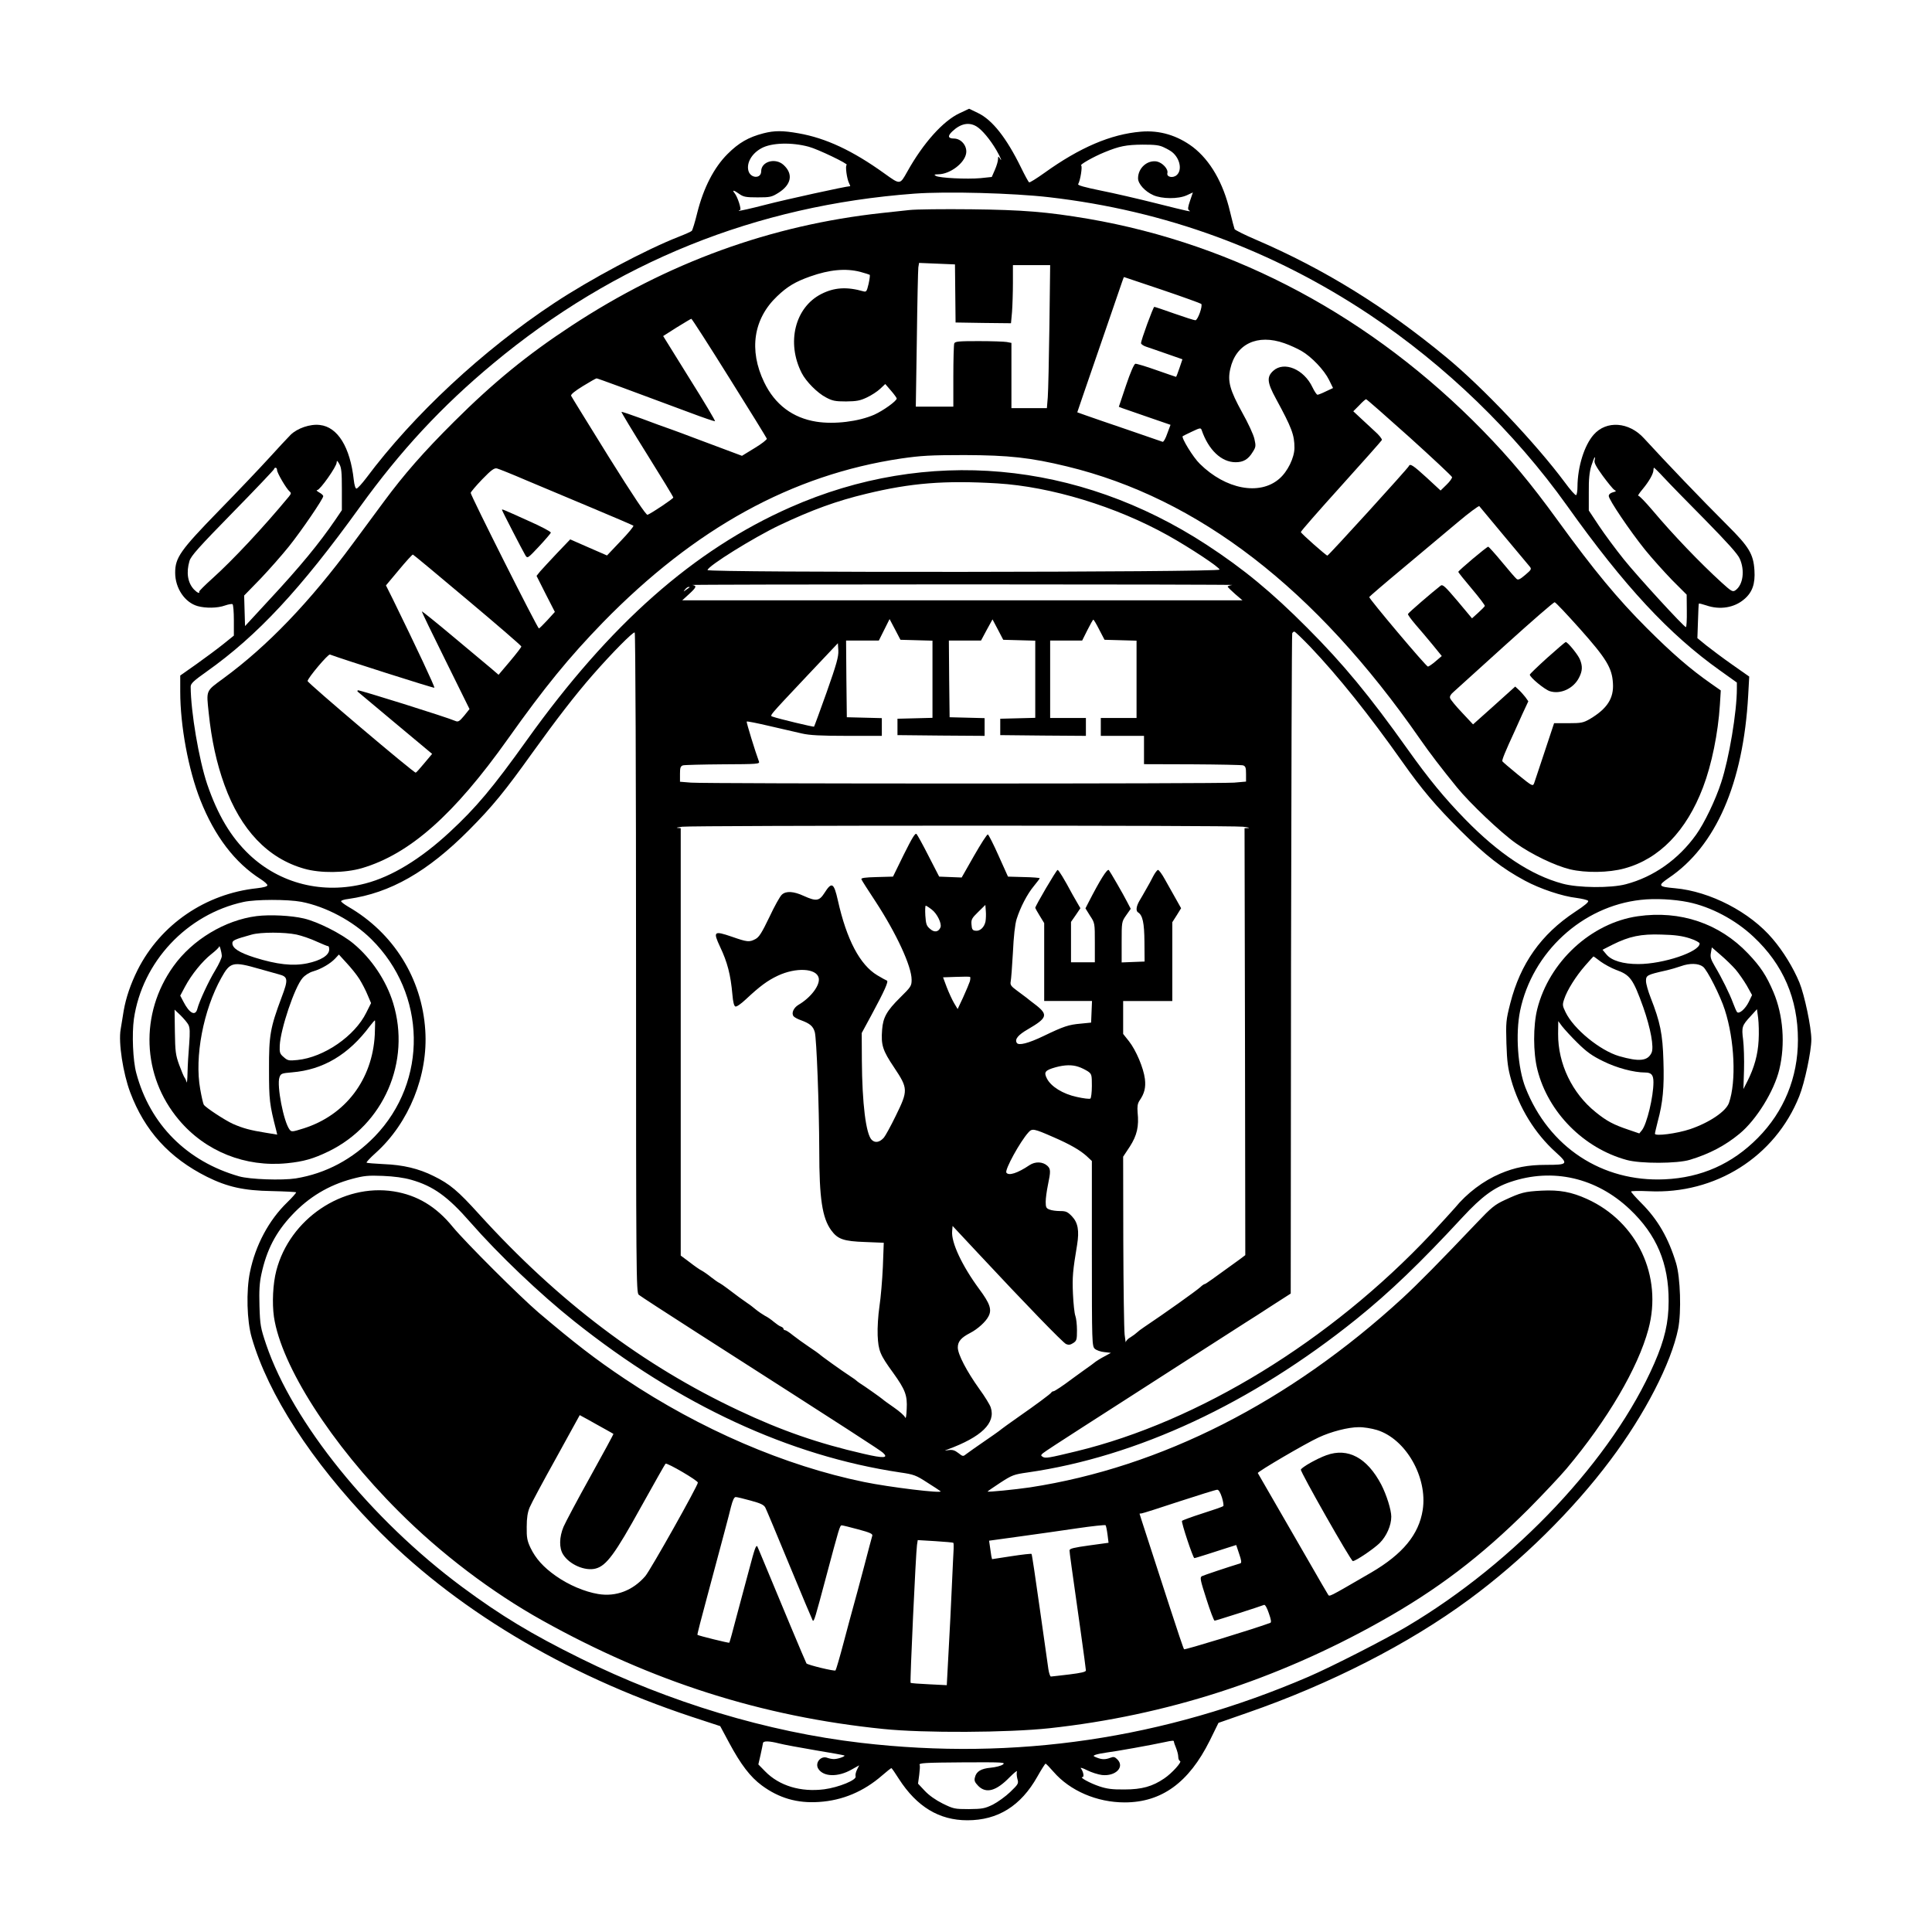 <?xml version="1.0" standalone="no"?>
<!DOCTYPE svg PUBLIC "-//W3C//DTD SVG 20010904//EN"
 "http://www.w3.org/TR/2001/REC-SVG-20010904/DTD/svg10.dtd">
<svg version="1.0" xmlns="http://www.w3.org/2000/svg"
 width="1297pt" height="1297pt" viewBox="0 0 1297 1297"
 preserveAspectRatio="xMidYMid meet">
<g transform="translate(0,1297) scale(0.1,-0.1)"
fill="#000000" stroke="none">
<path d="M6442 12210 c-110 -51 -244 -200 -351 -392 -50 -89 -47 -89 -153 -13
-214 154 -394 238 -577 270 -106 19 -162 19 -236 0 -100 -26 -165 -63 -241
-139 -91 -91 -161 -227 -203 -394 -15 -62 -32 -117 -37 -122 -5 -5 -45 -23
-89 -40 -222 -87 -595 -286 -835 -445 -477 -315 -944 -749 -1262 -1175 -29
-38 -58 -70 -65 -70 -7 0 -14 23 -18 58 -24 220 -108 356 -228 369 -65 8 -151
-22 -196 -66 -20 -20 -85 -90 -145 -156 -60 -66 -213 -227 -340 -357 -256
-263 -290 -312 -290 -413 0 -104 65 -200 151 -224 54 -15 133 -14 183 4 23 8
46 12 51 9 5 -3 9 -52 9 -108 l0 -103 -72 -58 c-40 -32 -121 -92 -180 -134
l-108 -76 0 -109 c0 -229 55 -525 135 -727 96 -243 232 -421 405 -531 25 -16
45 -34 45 -41 0 -8 -26 -15 -70 -20 -346 -37 -647 -243 -801 -548 -48 -97 -78
-185 -94 -276 -5 -35 -15 -90 -20 -123 -16 -88 16 -295 64 -423 97 -258 262
-440 515 -567 137 -68 247 -93 435 -96 87 -2 161 -6 164 -8 2 -3 -25 -34 -60
-68 -123 -119 -213 -287 -250 -468 -26 -126 -21 -328 12 -440 110 -381 401
-830 815 -1259 535 -554 1276 -1000 2138 -1286 l192 -63 60 -112 c79 -147 142
-229 219 -286 115 -85 238 -121 384 -111 158 10 300 70 424 178 31 27 59 49
62 49 3 0 26 -33 51 -73 120 -186 270 -277 459 -277 205 0 359 96 470 293 27
48 52 87 55 87 4 0 28 -25 54 -55 110 -127 291 -205 477 -205 248 0 431 133
571 414 l59 120 192 67 c557 193 1086 463 1491 762 351 258 696 598 948 935
231 307 408 651 455 882 22 112 15 344 -14 440 -51 168 -122 292 -233 403 -38
38 -69 73 -69 78 0 4 53 5 119 2 446 -22 848 231 1010 638 36 89 81 302 81
381 0 81 -46 299 -80 382 -42 101 -109 210 -179 292 -152 181 -421 320 -656
341 -113 10 -118 17 -44 68 318 213 502 636 535 1226 l7 127 -114 80 c-63 44
-141 103 -174 129 l-60 49 4 115 c2 63 4 115 6 117 2 2 24 -4 49 -12 92 -32
189 -16 255 41 55 46 75 104 69 195 -7 108 -36 157 -181 301 -186 186 -403
413 -561 585 -100 110 -252 121 -337 24 -63 -71 -108 -215 -109 -349 0 -28 -4
-54 -9 -57 -5 -3 -40 36 -77 87 -192 258 -548 635 -794 838 -410 339 -821 593
-1279 790 -75 32 -139 64 -143 71 -3 7 -17 61 -31 119 -45 191 -132 342 -249
432 -104 78 -223 114 -349 103 -202 -17 -410 -106 -648 -277 -52 -37 -98 -66
-102 -63 -5 2 -29 47 -55 100 -97 198 -192 319 -288 365 -33 16 -60 29 -60 29
-1 -1 -29 -14 -64 -30z m114 -89 c37 -23 90 -86 133 -159 28 -48 44 -88 21
-52 -8 12 -10 10 -10 -8 0 -13 -9 -45 -21 -72 l-21 -48 -76 -8 c-92 -8 -275 1
-299 15 -15 9 -12 10 17 11 78 1 176 75 186 141 8 49 -33 99 -82 99 -40 0 -44
17 -11 48 56 53 112 64 163 33z m-1127 -136 c61 -16 271 -117 255 -122 -11 -4
1 -95 17 -125 5 -10 8 -18 6 -18 -26 0 -435 -90 -566 -124 -96 -25 -177 -43
-180 -41 -2 3 1 5 7 5 12 0 -16 89 -37 114 -19 23 -4 20 32 -6 28 -20 45 -23
123 -23 83 0 94 2 139 30 88 55 102 127 35 188 -55 50 -150 23 -150 -43 0 -52
-73 -48 -86 5 -13 52 23 115 88 150 67 37 202 41 317 10z m2386 -5 c22 -10 47
-25 55 -32 52 -43 67 -120 30 -153 -25 -23 -70 -14 -63 13 7 27 -33 70 -71 78
-64 11 -126 -44 -126 -113 0 -37 46 -88 102 -113 58 -26 168 -27 225 -1 l41
19 -19 -56 c-15 -44 -16 -57 -7 -64 22 -13 3 -9 -220 47 -119 30 -288 69 -374
86 -107 22 -155 35 -150 43 14 22 30 121 20 125 -13 4 81 58 157 89 100 41
145 50 255 51 84 0 113 -3 145 -19z m-772 -334 c781 -90 1497 -353 2152 -789
509 -340 972 -787 1325 -1282 386 -542 686 -864 1028 -1107 l112 -80 0 -42 c0
-155 -52 -467 -105 -628 -38 -118 -114 -276 -169 -352 -119 -166 -285 -283
-471 -332 -101 -27 -321 -25 -426 4 -211 57 -426 199 -655 434 -139 143 -242
268 -385 469 -254 357 -432 573 -674 815 -238 239 -427 395 -675 557 -866 565
-1879 656 -2795 251 -648 -286 -1212 -785 -1767 -1561 -230 -322 -342 -455
-519 -619 -195 -181 -389 -299 -566 -345 -285 -74 -573 -2 -780 194 -123 117
-211 265 -282 472 -56 167 -110 485 -111 655 0 21 19 39 108 102 340 241 629
551 1027 1103 274 380 551 678 895 964 818 681 1764 1062 2828 1141 216 16
662 4 905 -24z m3662 -1766 c-5 -15 10 -43 55 -105 34 -46 69 -89 78 -94 14
-8 13 -10 -11 -16 -17 -5 -27 -14 -27 -25 0 -24 141 -233 243 -360 47 -58 129
-149 182 -204 l98 -98 1 -109 c1 -60 -2 -109 -6 -109 -13 0 -323 338 -417 455
-53 66 -128 167 -166 224 l-69 104 0 121 c-1 89 4 136 17 179 10 31 20 57 23
57 3 0 2 -9 -1 -20z m-8410 -195 l0 -140 -44 -65 c-108 -158 -235 -313 -450
-544 l-156 -169 -3 102 -3 103 110 113 c60 63 146 161 191 217 84 105 230 319
230 337 0 6 -12 17 -27 25 -16 9 -22 16 -13 16 19 1 130 158 130 185 1 16 4
14 18 -10 14 -24 17 -56 17 -170z m-435 129 c0 -19 63 -126 84 -143 12 -10 11
-15 -4 -34 -173 -209 -379 -429 -515 -551 -49 -44 -89 -84 -88 -88 6 -16 -14
-7 -35 15 -42 45 -53 113 -30 191 10 34 63 93 290 325 153 156 278 288 278
292 0 5 5 9 10 9 6 0 10 -7 10 -16z m9311 -51 c35 -38 159 -165 276 -283 148
-151 218 -228 232 -260 36 -79 23 -177 -29 -213 -18 -12 -26 -8 -92 52 -146
133 -328 323 -465 486 -47 55 -89 99 -95 97 -5 -1 8 19 30 45 43 52 72 103 72
128 0 8 2 15 4 15 2 0 33 -30 67 -67z m-4476 -38 c361 -22 797 -155 1145 -349
152 -85 351 -217 347 -230 -6 -18 -3437 -21 -3437 -3 0 26 312 220 485 302
216 102 380 162 580 210 301 73 527 91 880 70z m1577 -682 c-18 -3 -32 -8 -30
-12 2 -5 25 -27 51 -50 l48 -41 -1880 0 -1881 0 45 41 c51 47 54 56 23 62 -13
2 805 4 1817 4 1012 0 1825 -2 1807 -4z m-3643 -16 c-2 -1 -13 -9 -24 -17 -19
-14 -19 -14 -6 3 7 9 18 17 24 17 6 0 8 -1 6 -3z m1524 -355 l107 -3 0 -259 0
-259 -117 -3 -118 -3 0 -55 0 -55 293 -3 292 -2 0 60 0 59 -117 3 -118 3 -3
258 -2 257 108 0 108 0 38 71 39 71 36 -68 36 -69 108 -3 107 -3 0 -259 0
-259 -117 -3 -118 -3 0 -55 0 -55 288 -3 287 -2 0 60 0 60 -120 0 -120 0 0
260 0 260 108 0 107 0 35 70 c19 38 37 70 40 70 3 0 21 -30 40 -68 l35 -67
108 -3 107 -3 0 -259 0 -260 -120 0 -120 0 0 -60 0 -60 145 0 145 0 0 -95 0
-95 323 -1 c177 -1 331 -4 342 -7 17 -6 20 -16 20 -58 l0 -51 -80 -7 c-105 -8
-3550 -8 -3646 0 l-74 6 0 52 c0 42 3 52 20 58 11 3 132 6 269 7 232 1 248 2
241 19 -24 64 -86 265 -82 268 3 3 72 -11 153 -30 82 -19 180 -42 217 -50 51
-12 127 -16 303 -16 l234 0 0 60 0 59 -117 3 -118 3 -3 258 -2 257 110 0 110
0 36 72 36 72 37 -70 36 -69 108 -3z m-1883 -2166 c0 -2095 1 -2214 18 -2228
9 -8 186 -123 392 -255 1045 -669 1227 -787 1248 -806 39 -36 4 -38 -129 -7
-306 70 -553 156 -839 291 -645 303 -1212 732 -1743 1317 -143 158 -196 203
-306 257 -100 50 -205 75 -335 80 -60 3 -112 7 -115 10 -3 3 25 33 62 66 223
201 352 521 332 822 -22 349 -214 655 -517 830 -27 16 -48 32 -48 37 0 5 21
12 48 15 282 40 532 182 812 464 156 157 240 260 423 516 164 228 288 389 407
525 127 145 271 291 281 284 5 -3 9 -971 9 -2218z m4526 2122 c189 -199 394
-455 618 -772 132 -187 224 -295 390 -461 169 -168 279 -254 433 -337 102 -55
251 -105 347 -116 36 -5 71 -13 77 -19 7 -7 -19 -30 -88 -75 -228 -151 -366
-347 -434 -613 -29 -114 -30 -128 -26 -270 4 -123 10 -167 32 -245 53 -186
159 -359 299 -485 87 -79 83 -85 -64 -85 -124 0 -210 -17 -309 -59 -113 -48
-223 -131 -304 -230 -22 -25 -94 -104 -160 -175 -676 -719 -1560 -1260 -2382
-1459 -182 -44 -207 -49 -225 -37 -13 8 -13 11 0 23 8 8 128 86 265 174 138
88 423 272 635 408 212 136 417 268 455 292 39 24 124 79 190 122 l120 77 2
2209 c2 1216 5 2216 8 2223 2 6 9 12 14 12 5 0 53 -46 107 -102z m-3246 -304
c-45 -126 -83 -230 -85 -232 -3 -4 -243 54 -275 66 -24 9 -41 -11 230 277
l205 217 3 -49 c2 -41 -11 -89 -78 -279z m2795 -904 c33 -4 49 -8 35 -9 l-25
-1 3 -1433 2 -1433 -37 -28 c-182 -132 -229 -166 -235 -166 -4 0 -18 -9 -30
-21 -29 -26 -238 -175 -377 -268 -20 -13 -42 -30 -49 -37 -7 -7 -26 -21 -42
-31 -17 -9 -31 -24 -32 -33 0 -8 -4 14 -8 50 -4 36 -8 319 -9 630 l-1 565 45
68 c48 75 62 135 52 230 -3 39 0 58 12 77 34 49 44 89 37 147 -9 73 -59 192
-107 253 l-39 49 0 111 0 110 165 0 165 0 0 265 0 264 30 47 29 47 -37 66
c-20 36 -53 94 -72 128 -19 35 -40 63 -46 63 -5 0 -20 -19 -32 -42 -12 -24
-33 -63 -48 -88 -14 -25 -34 -60 -45 -78 -21 -36 -25 -67 -9 -77 31 -19 42
-70 43 -199 l1 -131 -77 -3 -77 -3 0 136 c0 135 0 137 30 180 l31 44 -25 48
c-23 46 -114 203 -122 212 -11 11 -59 -66 -136 -216 l-21 -41 31 -50 c32 -48
32 -50 32 -180 l0 -132 -80 0 -80 0 0 136 0 135 32 46 31 46 -18 31 c-10 17
-26 45 -35 61 -56 105 -93 165 -100 165 -8 0 -150 -242 -150 -255 0 -2 14 -27
30 -53 l30 -49 0 -262 0 -261 160 0 161 0 -3 -72 -3 -73 -70 -7 c-81 -7 -114
-18 -249 -83 -102 -49 -168 -66 -180 -46 -15 24 8 53 76 92 127 74 135 96 56
159 -29 22 -60 46 -68 53 -9 7 -37 28 -63 47 -40 29 -46 39 -42 60 3 14 10
102 15 195 5 109 14 190 25 225 25 79 71 168 116 222 21 26 39 49 39 52 0 3
-48 7 -107 8 l-106 3 -63 140 c-34 77 -67 141 -72 143 -6 2 -47 -63 -93 -143
l-83 -146 -75 3 -76 3 -71 138 c-38 75 -75 142 -81 148 -9 9 -30 -27 -85 -137
l-73 -149 -108 -3 c-81 -2 -108 -6 -104 -15 2 -7 46 -75 96 -151 139 -213 241
-433 241 -523 0 -42 -4 -48 -78 -121 -89 -88 -114 -133 -120 -214 -8 -104 3
-139 81 -255 94 -141 94 -154 10 -325 -33 -68 -69 -133 -79 -145 -28 -32 -59
-38 -82 -15 -39 39 -64 244 -66 532 l-1 185 65 120 c88 163 117 228 104 232
-6 2 -35 18 -65 36 -116 70 -205 238 -264 502 -27 120 -41 128 -91 49 -34 -53
-55 -56 -137 -19 -69 32 -120 35 -148 9 -12 -10 -50 -78 -84 -151 -51 -106
-69 -134 -93 -147 -42 -22 -54 -21 -160 16 -120 41 -126 35 -78 -68 49 -103
71 -186 83 -322 4 -49 11 -76 20 -79 8 -3 38 18 71 49 93 87 144 125 214 158
122 57 258 50 274 -14 12 -48 -52 -133 -136 -182 -33 -20 -49 -57 -32 -77 6
-7 28 -19 49 -26 60 -22 82 -40 93 -80 12 -42 29 -488 30 -796 0 -321 20 -451
80 -534 44 -60 82 -74 229 -79 l124 -5 -6 -161 c-4 -88 -14 -208 -23 -266 -9
-63 -14 -141 -12 -195 5 -103 15 -129 104 -251 81 -113 96 -151 91 -243 -2
-49 -6 -69 -11 -56 -4 11 -37 40 -73 65 -36 25 -71 50 -77 56 -11 10 -124 90
-155 109 -9 6 -18 13 -21 16 -3 3 -21 17 -42 30 -54 35 -202 141 -208 149 -3
3 -34 25 -70 49 -36 24 -84 59 -107 77 -23 19 -46 34 -52 34 -6 0 -11 4 -11 9
0 5 -8 12 -17 15 -10 3 -31 18 -48 32 -16 14 -43 33 -60 41 -16 9 -44 28 -61
42 -17 14 -41 33 -54 41 -24 16 -82 58 -139 102 -20 15 -43 31 -51 35 -8 3
-33 21 -55 38 -22 18 -51 38 -64 45 -13 6 -50 32 -82 57 l-59 44 0 1435 0
1434 -22 2 c-13 1 2 4 32 8 76 9 3690 10 3765 0z m2987 -506 c153 -31 318
-118 440 -233 199 -186 298 -416 298 -692 0 -253 -94 -481 -269 -658 -173
-175 -380 -267 -626 -278 -420 -19 -777 216 -934 615 -52 132 -68 361 -36 517
82 393 417 701 810 744 94 11 223 4 317 -15z m-9309 2 c165 -32 347 -129 470
-251 371 -367 381 -953 23 -1324 -149 -153 -328 -249 -531 -282 -91 -14 -307
-7 -380 14 -350 100 -598 348 -690 693 -23 84 -30 264 -16 364 56 383 355 702
736 785 82 18 296 18 388 1z m4232 -52 c36 -27 68 -93 59 -119 -13 -32 -41
-37 -70 -11 -24 20 -28 32 -32 90 -2 36 -1 66 3 66 3 0 21 -11 40 -26z m361
-80 c-8 -39 -37 -67 -68 -62 -19 2 -24 10 -26 41 -3 34 2 43 45 85 l48 47 3
-40 c2 -21 1 -53 -2 -71z m-105 -402 c-5 -15 -25 -63 -45 -107 l-37 -79 -24
40 c-13 22 -35 70 -49 106 l-25 67 87 3 c48 2 90 2 94 0 3 -1 3 -15 -1 -30z
m730 -574 c19 -6 46 -20 62 -30 26 -18 27 -24 27 -98 0 -43 -5 -82 -10 -85 -6
-4 -47 1 -91 11 -94 20 -174 70 -201 124 -22 43 -12 55 58 75 62 17 112 18
155 3z m-171 -471 c113 -49 183 -89 228 -131 l32 -30 0 -621 c0 -605 1 -622
20 -640 10 -9 39 -20 64 -22 l44 -5 -44 -24 c-25 -13 -50 -29 -57 -34 -7 -6
-43 -33 -82 -60 -38 -28 -74 -53 -80 -58 -54 -41 -115 -82 -123 -82 -6 0 -12
-4 -14 -8 -3 -8 -110 -87 -218 -162 -49 -34 -114 -81 -135 -98 -5 -4 -50 -36
-100 -70 -49 -34 -101 -70 -115 -81 -25 -20 -25 -20 -57 5 -23 18 -40 23 -65
19 -29 -4 -30 -4 -8 4 229 84 326 178 291 283 -6 18 -40 74 -76 123 -85 119
-145 233 -145 279 0 40 22 66 82 97 51 26 106 76 124 112 24 45 10 86 -62 183
-115 156 -189 313 -182 389 l3 35 170 -182 c321 -344 569 -600 592 -611 17 -7
28 -6 48 7 23 15 25 23 25 86 0 38 -5 81 -11 97 -6 15 -13 82 -16 148 -5 112
-1 155 28 329 15 94 6 148 -35 191 -29 30 -40 35 -79 35 -25 0 -57 4 -71 10
-22 8 -26 15 -26 52 0 24 7 74 15 113 19 91 19 108 -4 129 -31 28 -81 30 -120
4 -80 -54 -140 -73 -155 -50 -12 19 92 208 148 270 25 28 36 26 166 -31z
m-4310 -287 c148 -42 246 -112 397 -285 190 -217 468 -482 698 -665 706 -562
1444 -904 2189 -1015 91 -13 106 -19 180 -67 45 -28 85 -55 90 -59 20 -17
-344 27 -513 62 -532 109 -1098 353 -1606 692 -199 133 -337 240 -580 446
-125 107 -489 470 -575 574 -112 138 -240 214 -397 239 -344 54 -698 -185
-788 -532 -23 -88 -29 -217 -16 -310 49 -329 385 -855 836 -1305 282 -283 626
-544 965 -733 737 -411 1474 -646 2290 -729 272 -28 835 -25 1115 5 782 85
1523 324 2220 715 383 214 677 438 996 756 96 97 211 219 255 271 275 327 480
676 550 936 97 358 -75 722 -412 875 -104 47 -184 62 -304 56 -116 -6 -140
-13 -250 -64 -65 -30 -89 -50 -185 -151 -250 -263 -396 -411 -500 -507 -760
-698 -1621 -1135 -2500 -1270 -102 -15 -285 -33 -285 -28 0 2 38 28 85 59 80
52 92 56 183 69 734 105 1503 463 2207 1029 227 183 428 376 714 685 129 139
211 199 320 236 285 97 578 29 802 -183 181 -171 262 -364 261 -617 0 -144
-27 -259 -96 -417 -279 -640 -931 -1334 -1661 -1767 -144 -86 -507 -271 -660
-337 -969 -417 -1970 -565 -3005 -444 -627 73 -1287 272 -1883 567 -328 162
-533 286 -794 479 -612 454 -1138 1104 -1316 1628 -38 113 -41 130 -45 258 -3
105 0 155 13 215 35 162 96 280 205 396 113 121 247 201 404 243 79 21 107 24
206 20 75 -3 141 -12 190 -26z m1300 -1673 c30 -17 56 -31 58 -33 2 -1 -68
-130 -154 -285 -87 -156 -168 -309 -181 -339 -29 -70 -30 -142 -3 -185 42 -68
148 -114 219 -95 72 19 130 98 304 413 88 158 162 289 165 291 12 7 217 -113
217 -127 0 -21 -318 -587 -353 -628 -83 -96 -196 -140 -316 -120 -91 15 -199
61 -284 121 -84 59 -136 117 -171 190 -22 47 -26 68 -25 140 0 60 6 98 20 131
10 25 90 174 178 332 l158 287 57 -31 c31 -18 81 -45 111 -62z m5184 -7 c194
-60 341 -318 307 -537 -26 -165 -134 -296 -346 -420 -302 -175 -278 -163 -291
-145 -6 9 -63 107 -126 217 -64 110 -166 288 -228 395 -62 107 -114 198 -116
201 -5 8 319 198 408 239 83 39 199 69 269 69 31 1 87 -8 123 -19z m-1041
-452 c9 -29 13 -56 9 -59 -4 -4 -67 -26 -140 -49 -72 -23 -134 -46 -137 -50
-6 -9 74 -250 83 -250 4 0 43 12 87 26 44 14 106 34 137 44 l57 18 20 -60 c15
-43 17 -60 8 -63 -89 -27 -246 -80 -258 -86 -15 -8 -12 -24 30 -154 25 -79 50
-145 55 -145 8 0 305 95 332 106 7 3 20 -20 32 -56 16 -45 18 -62 9 -65 -127
-46 -573 -182 -578 -177 -4 4 -46 129 -94 277 -48 149 -114 351 -146 450 -32
99 -59 181 -59 183 0 1 6 2 13 2 6 0 120 36 252 80 132 43 247 79 256 79 10 1
21 -17 32 -51z m-3163 -22 c66 -18 88 -28 98 -47 7 -13 80 -188 163 -389 83
-201 153 -367 155 -369 9 -9 16 16 89 290 89 333 93 349 106 349 6 0 55 -12
110 -27 79 -21 98 -30 95 -42 -3 -9 -28 -104 -56 -211 -28 -107 -60 -224 -70
-260 -10 -36 -40 -146 -66 -245 -26 -99 -51 -184 -55 -189 -6 -7 -184 36 -195
47 -3 2 -188 444 -282 672 -25 61 -47 112 -48 114 -9 10 -18 -16 -55 -156 -22
-81 -60 -224 -85 -317 -24 -94 -46 -172 -48 -174 -4 -3 -207 47 -214 53 -2 2
27 115 64 251 117 437 144 537 161 607 12 47 22 67 32 67 9 0 54 -11 101 -24z
m2395 -227 l7 -56 -131 -18 c-101 -14 -131 -21 -131 -33 0 -15 13 -106 75
-545 19 -136 35 -253 35 -261 0 -10 -32 -17 -112 -27 -62 -7 -117 -14 -123
-14 -5 0 -13 23 -17 50 -4 28 -30 212 -58 409 -28 198 -52 362 -55 364 -2 3
-63 -4 -135 -15 l-130 -20 -5 21 c-2 12 -6 39 -9 62 l-6 41 203 28 c111 15
285 40 387 55 102 15 188 24 192 21 3 -3 9 -31 13 -62z m-1035 -56 c2 -2 3
-21 2 -41 -1 -20 -7 -134 -12 -252 -5 -118 -15 -316 -22 -439 l-12 -224 -119
6 c-65 3 -121 7 -124 10 -5 6 35 872 43 925 l5 33 117 -7 c64 -4 119 -9 122
-11z m1481 -1337 c0 -3 6 -21 14 -40 8 -20 15 -46 15 -60 0 -13 5 -26 12 -28
15 -5 -54 -82 -106 -117 -79 -54 -151 -74 -266 -74 -83 -1 -119 4 -170 21 -63
21 -137 62 -113 62 13 0 6 37 -11 59 -6 7 13 2 42 -13 30 -15 75 -29 100 -32
92 -10 154 54 103 105 -17 17 -25 19 -46 11 -34 -13 -57 -13 -92 1 -26 10 -26
12 -8 19 11 4 45 11 75 15 64 8 298 50 385 69 60 13 67 13 66 2z m-2651 -10
c30 -8 140 -28 245 -46 104 -17 191 -33 194 -35 6 -7 -48 -25 -72 -24 -12 0
-31 4 -42 8 -44 18 -87 -34 -61 -74 35 -54 132 -56 222 -5 l52 29 -15 -30 c-8
-16 -12 -36 -9 -44 9 -24 -113 -74 -211 -87 -157 -20 -301 23 -396 120 l-46
47 15 65 c8 36 15 71 16 78 2 16 41 15 108 -2z m1502 -142 c-13 -9 -49 -18
-81 -21 -65 -6 -97 -25 -106 -65 -6 -22 -1 -33 23 -58 53 -52 120 -34 211 60
30 30 52 47 48 38 -3 -9 -2 -32 3 -50 9 -31 7 -35 -48 -88 -31 -30 -84 -68
-117 -85 -54 -26 -70 -29 -161 -30 -96 0 -103 2 -175 37 -48 24 -92 55 -121
86 l-45 48 8 59 c4 32 6 62 3 66 -8 14 31 16 306 18 256 1 273 0 252 -15z"/>
<path d="M6105 11560 c-44 -5 -127 -14 -185 -20 -745 -81 -1437 -332 -2085
-758 -293 -192 -522 -379 -786 -642 -207 -206 -337 -355 -473 -539 -50 -68
-143 -194 -207 -280 -290 -393 -573 -688 -869 -905 -120 -88 -115 -77 -99
-231 19 -183 53 -339 106 -485 109 -301 291 -493 536 -562 108 -31 274 -29
387 4 321 95 618 358 980 868 247 348 410 547 638 782 617 632 1269 991 2002
1100 133 19 194 23 425 23 299 -1 443 -17 687 -76 884 -214 1670 -821 2370
-1829 66 -95 144 -197 249 -326 87 -107 294 -303 394 -374 109 -77 263 -151
365 -176 105 -25 260 -23 365 6 234 63 417 252 528 545 58 152 101 364 113
553 l6 97 -63 44 c-143 100 -263 204 -434 375 -196 196 -355 388 -596 720
-185 255 -318 414 -504 605 -743 761 -1656 1251 -2649 1422 -278 47 -439 60
-786 64 -184 2 -371 0 -415 -5z m308 -560 l2 -195 186 -3 186 -2 7 76 c3 42 6
130 6 196 l0 118 125 0 125 0 -5 -407 c-3 -225 -8 -441 -11 -480 l-6 -73 -119
0 -119 0 0 219 0 219 -31 6 c-17 3 -102 6 -189 6 -135 0 -159 -2 -164 -16 -3
-9 -6 -108 -6 -220 l0 -204 -126 0 -126 0 7 453 c3 248 8 466 10 482 l5 30
121 -5 120 -5 2 -195z m-638 145 c33 -9 61 -18 64 -20 2 -3 -1 -30 -8 -61 -12
-50 -15 -55 -34 -50 -112 32 -196 27 -284 -18 -176 -90 -235 -326 -131 -530
29 -57 105 -134 163 -164 43 -23 62 -27 135 -27 71 1 94 5 140 27 30 14 70 40
89 58 l34 32 38 -44 c21 -24 38 -48 39 -53 0 -17 -91 -82 -151 -109 -105 -46
-267 -66 -388 -47 -159 25 -279 115 -351 265 -104 216 -72 426 87 577 69 66
123 98 222 133 130 46 238 56 336 31z m2027 -121 c139 -47 257 -90 262 -94 12
-12 -23 -110 -39 -110 -8 0 -71 20 -142 45 -70 25 -130 45 -134 45 -7 0 -89
-223 -89 -244 0 -6 15 -17 33 -23 17 -6 80 -27 139 -48 l106 -37 -20 -59 c-11
-32 -21 -59 -23 -59 -1 0 -60 20 -131 45 -70 25 -134 44 -142 43 -9 -2 -33
-57 -63 -146 l-48 -143 23 -9 c12 -4 90 -31 173 -60 l151 -52 -22 -59 c-11
-33 -25 -57 -31 -55 -5 2 -111 38 -235 81 -124 42 -251 86 -282 97 l-56 20 45
132 c25 72 90 262 145 421 55 160 105 305 111 323 6 17 11 32 13 32 1 0 116
-39 256 -86z m-2906 -591 c137 -218 250 -402 252 -408 1 -6 -35 -35 -82 -63
l-85 -52 -123 46 c-68 25 -159 59 -203 76 -44 17 -109 41 -145 54 -36 12 -126
45 -200 73 -74 27 -136 48 -138 46 -2 -2 75 -130 172 -285 97 -155 176 -285
176 -290 0 -8 -145 -105 -173 -116 -9 -3 -93 121 -261 390 -135 218 -249 402
-252 409 -3 9 24 31 79 65 47 29 88 52 92 52 7 0 235 -84 629 -231 87 -33 162
-58 166 -57 4 2 -73 131 -171 287 l-177 285 91 58 c51 31 95 58 98 58 4 0 119
-179 255 -397z m3726 233 c38 -13 89 -37 115 -52 68 -39 153 -129 185 -194
l27 -55 -47 -22 c-26 -13 -52 -23 -57 -23 -6 0 -21 23 -34 50 -57 121 -190
177 -263 111 -45 -41 -42 -78 18 -188 106 -195 124 -243 124 -329 0 -66 -46
-161 -103 -209 -131 -113 -359 -70 -532 101 -45 43 -127 178 -115 186 3 2 31
16 63 31 53 25 58 26 64 10 46 -134 133 -216 228 -216 52 0 85 19 115 69 21
33 22 40 11 88 -6 28 -43 108 -82 177 -82 149 -99 209 -80 292 37 168 182 237
363 173z m840 -631 c155 -140 284 -261 286 -268 1 -7 -15 -30 -37 -51 l-40
-39 -94 87 c-91 83 -111 96 -119 77 -5 -14 -539 -601 -547 -601 -8 0 -175 147
-178 158 -2 4 119 142 268 307 149 165 273 305 276 311 2 7 -19 34 -49 60 -29
27 -73 68 -98 91 l-45 42 40 40 c21 23 42 41 46 41 4 0 135 -115 291 -255z
m-5930 -289 c95 -40 295 -124 443 -186 149 -62 273 -116 277 -119 4 -4 -34
-50 -85 -103 l-92 -97 -124 54 -123 54 -88 -92 c-48 -51 -99 -106 -113 -122
l-25 -31 61 -121 62 -121 -50 -55 c-28 -30 -53 -55 -57 -56 -9 -1 -458 892
-458 910 0 6 35 47 77 91 62 64 82 78 100 73 12 -3 100 -38 195 -79z m6563
-371 c87 -104 165 -198 174 -208 14 -17 12 -21 -29 -56 -35 -30 -48 -36 -58
-28 -8 6 -52 57 -99 114 -47 57 -89 103 -92 103 -10 0 -201 -161 -201 -169 0
-4 41 -55 91 -114 50 -59 89 -111 87 -115 -2 -5 -22 -25 -45 -46 l-41 -37 -97
116 c-85 100 -100 114 -114 103 -54 -42 -217 -182 -219 -190 -2 -4 21 -36 51
-71 30 -34 82 -96 115 -136 l61 -75 -41 -35 c-23 -20 -47 -36 -52 -36 -12 0
-397 457 -394 467 2 4 104 92 228 195 124 104 288 241 365 306 76 64 142 113
146 109 3 -4 77 -92 164 -197z m-6956 -433 c199 -167 361 -307 361 -312 0 -5
-34 -49 -76 -99 l-77 -91 -50 43 c-28 23 -143 119 -256 214 -113 95 -207 170
-209 169 -2 -2 70 -151 159 -330 l161 -326 -36 -45 c-32 -38 -40 -43 -59 -35
-53 24 -650 211 -655 206 -3 -4 -3 -7 -1 -9 2 -2 116 -97 252 -211 l248 -207
-52 -62 c-28 -34 -54 -63 -58 -64 -11 -4 -726 602 -726 615 0 19 138 183 150
178 82 -31 697 -227 701 -223 5 4 -117 264 -279 595 l-46 92 87 104 c48 58 90
104 94 103 4 -1 169 -138 367 -305z m7466 -192 c178 -200 217 -263 223 -366 7
-102 -39 -172 -155 -241 -44 -25 -57 -28 -144 -28 l-96 0 -63 -190 c-34 -104
-67 -200 -71 -213 -9 -22 -13 -20 -108 57 -55 45 -102 85 -105 90 -5 7 18 63
84 206 5 11 27 60 49 109 l41 88 -19 27 c-11 14 -30 36 -44 49 l-25 23 -141
-127 -142 -127 -74 79 c-41 43 -77 87 -80 97 -4 11 3 25 22 41 15 14 172 155
348 315 176 159 325 289 332 288 7 -1 82 -81 168 -177z"/>
<path d="M3370 9547 c0 -6 139 -275 157 -305 14 -22 15 -22 91 59 42 45 78 87
80 93 1 7 -68 43 -154 81 -177 80 -174 78 -174 72z"/>
<path d="M10387 8554 c-64 -58 -117 -109 -117 -113 0 -18 98 -99 134 -111 71
-23 159 17 196 90 24 46 25 78 6 124 -14 33 -82 116 -95 116 -3 0 -59 -48
-124 -106z"/>
<path d="M10995 6819 c-313 -45 -595 -305 -675 -623 -28 -112 -28 -292 1 -407
72 -286 310 -527 599 -606 93 -26 341 -25 425 1 132 40 236 95 333 175 113 93
232 286 267 431 41 170 26 365 -39 519 -47 111 -87 172 -171 260 -192 202
-455 291 -740 250z m348 -148 c37 -12 67 -28 67 -35 0 -56 -244 -138 -412
-138 -102 0 -179 23 -213 64 l-27 32 67 34 c112 56 191 73 330 68 88 -2 138
-9 188 -25z m308 -209 c22 -26 56 -75 76 -109 l35 -63 -22 -46 c-23 -47 -65
-84 -79 -68 -4 5 -16 32 -26 59 -23 63 -77 172 -122 247 -28 48 -33 63 -27 93
l6 35 59 -51 c33 -28 78 -72 100 -97z m-906 53 c25 -18 72 -44 104 -56 95 -34
114 -60 183 -252 49 -140 73 -269 55 -305 -26 -55 -82 -61 -218 -22 -128 38
-305 182 -359 295 -21 43 -22 50 -9 88 19 59 78 153 140 224 30 34 55 62 56
62 2 1 23 -15 48 -34z m688 -35 c29 -23 116 -195 146 -289 66 -204 78 -482 28
-625 -20 -57 -131 -132 -260 -176 -89 -30 -237 -49 -237 -31 0 6 9 43 19 83
34 125 44 228 38 406 -5 181 -22 262 -86 425 -17 43 -31 93 -31 111 0 38 6 42
130 70 36 8 83 22 105 30 58 21 117 20 148 -4z m373 -495 c-5 -95 -29 -182
-75 -273 l-27 -53 4 128 c2 70 -1 162 -6 203 -11 86 -8 95 52 160 l41 45 8
-60 c4 -33 6 -100 3 -150z m-1215 -17 c61 -60 97 -86 171 -122 90 -45 206 -76
282 -76 42 0 56 -16 56 -65 0 -98 -44 -280 -77 -322 l-18 -22 -73 25 c-101 34
-146 58 -220 118 -158 127 -253 325 -252 525 l1 86 26 -35 c15 -19 61 -70 104
-112z"/>
<path d="M1723 6820 c-213 -27 -432 -159 -559 -337 -227 -317 -212 -736 37
-1031 178 -212 446 -319 726 -291 111 11 177 30 278 79 371 180 555 603 434
997 -46 150 -145 298 -267 399 -78 65 -238 146 -332 168 -85 20 -227 27 -317
16z m268 -124 c36 -8 97 -29 135 -47 38 -17 72 -31 77 -31 4 1 7 -9 7 -22 0
-39 -56 -74 -147 -93 -97 -20 -204 -8 -354 39 -103 33 -149 62 -149 96 0 19
15 26 130 58 61 17 220 17 301 0z m-502 -143 c1 -12 -19 -55 -43 -95 -46 -75
-109 -212 -121 -260 -13 -52 -53 -32 -94 48 l-21 40 32 60 c43 81 116 171 177
219 28 22 51 44 52 50 2 16 17 -37 18 -62z m924 -156 c18 -29 43 -77 55 -107
l23 -54 -32 -64 c-77 -157 -284 -300 -462 -318 -58 -6 -66 -4 -92 19 -26 22
-29 30 -27 78 5 110 100 393 153 453 16 19 46 38 71 45 55 16 116 52 148 86
l25 27 52 -57 c29 -31 68 -79 86 -108z m-673 69 c52 -15 112 -31 132 -37 62
-16 64 -34 19 -153 -77 -206 -86 -256 -85 -486 0 -205 3 -233 49 -411 l6 -26
-79 13 c-101 16 -152 30 -218 59 -53 24 -183 109 -196 129 -4 6 -15 53 -24
105 -39 216 21 530 142 747 59 106 77 111 254 60z m-475 -376 c10 -20 11 -49
5 -130 -5 -58 -10 -143 -11 -190 -1 -47 -4 -76 -6 -65 -3 11 -9 25 -14 31 -5
6 -21 45 -36 85 -24 66 -27 90 -29 223 l-2 148 40 -38 c22 -22 46 -50 53 -64z
m1251 -67 c-16 -301 -197 -539 -477 -628 -77 -24 -82 -25 -95 -8 -40 52 -87
296 -68 350 9 26 14 28 84 34 209 17 381 119 524 312 16 20 30 37 33 37 2 0 1
-44 -1 -97z"/>
<path d="M8905 3201 c-64 -23 -165 -80 -172 -97 -5 -13 336 -614 349 -614 19
0 139 81 180 121 46 46 78 118 78 177 0 46 -32 147 -67 215 -95 181 -224 250
-368 198z"/>
</g>
</svg>
